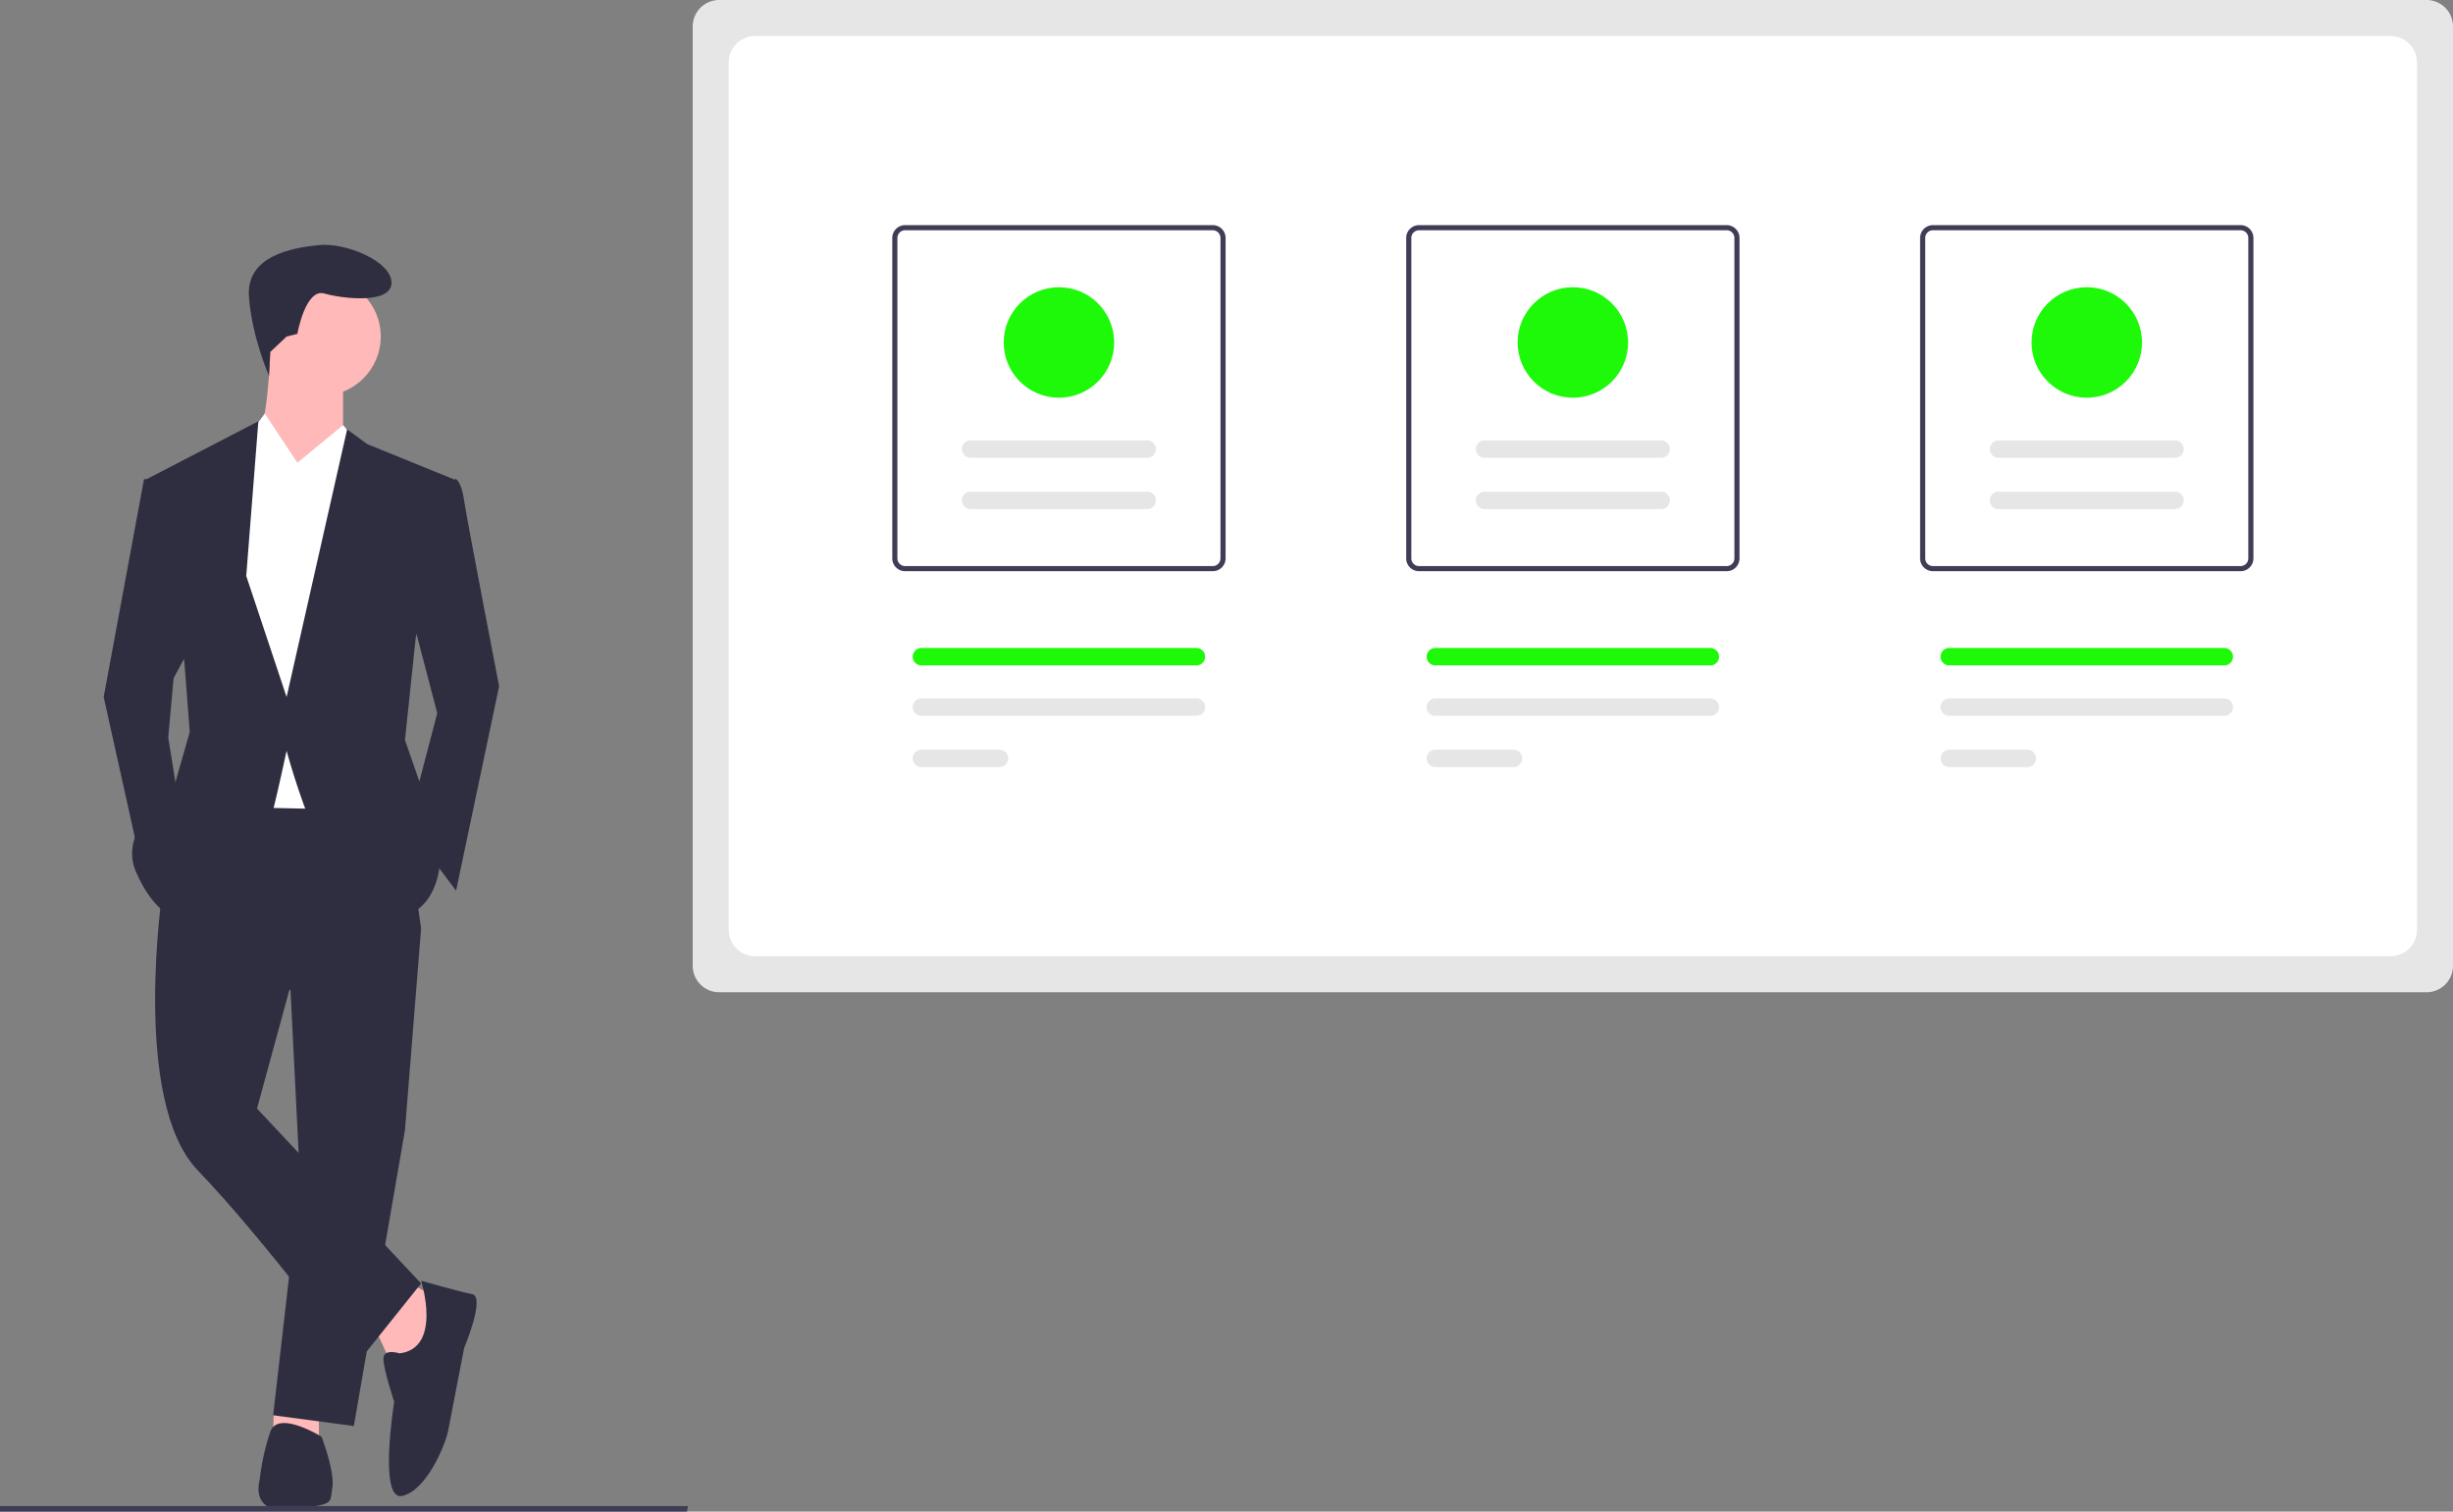 <svg id="fbe6a470-e545-4a3c-ab88-8fc38f19e601" data-name="Layer 1" xmlns="http://www.w3.org/2000/svg" width="920.297" height="567.136" viewBox="0 0 920.297 567.136"><rect x="0" y="0" width="920.297" height="567.136" fill="#808080" stroke="none"/><path d="M1050.238,538.701H409.649a9.922,9.922,0,0,1-9.911-9.911V176.342a9.922,9.922,0,0,1,9.911-9.911h640.589a9.922,9.922,0,0,1,9.911,9.911V528.791A9.922,9.922,0,0,1,1050.238,538.701Z" transform="translate(-139.852 -166.432)" fill="#e6e6e6"/><path d="M1036.723,525.187H423.163a9.922,9.922,0,0,1-9.911-9.911V189.857a9.922,9.922,0,0,1,9.911-9.911h613.56a9.922,9.922,0,0,1,9.911,9.911V515.276A9.922,9.922,0,0,1,1036.723,525.187Z" transform="translate(-139.852 -166.432)" fill="#fff"/><path d="M594.852,380.736H479.42a4.815,4.815,0,0,1-4.81-4.81V255.709a4.815,4.815,0,0,1,4.81-4.81H594.852a4.815,4.815,0,0,1,4.81,4.81V375.926A4.815,4.815,0,0,1,594.852,380.736ZM479.42,252.823a2.889,2.889,0,0,0-2.886,2.886V375.926a2.889,2.889,0,0,0,2.886,2.886H594.852a2.889,2.889,0,0,0,2.886-2.886V255.709a2.889,2.889,0,0,0-2.886-2.886Z" transform="translate(-139.852 -166.432)" fill="#3f3d56"/><path d="M787.659,380.736H672.228a4.815,4.815,0,0,1-4.81-4.81V255.709a4.815,4.815,0,0,1,4.81-4.81H787.659a4.815,4.815,0,0,1,4.81,4.81V375.926A4.815,4.815,0,0,1,787.659,380.736ZM672.228,252.823a2.889,2.889,0,0,0-2.886,2.886V375.926a2.889,2.889,0,0,0,2.886,2.886H787.659a2.889,2.889,0,0,0,2.886-2.886V255.709a2.889,2.889,0,0,0-2.886-2.886Z" transform="translate(-139.852 -166.432)" fill="#3f3d56"/><path d="M980.466,380.736H865.035a4.815,4.815,0,0,1-4.81-4.81V255.709a4.815,4.815,0,0,1,4.81-4.81H980.466a4.815,4.815,0,0,1,4.81,4.81V375.926A4.815,4.815,0,0,1,980.466,380.736ZM865.035,252.823a2.889,2.889,0,0,0-2.886,2.886V375.926a2.889,2.889,0,0,0,2.886,2.886H980.466a2.889,2.889,0,0,0,2.886-2.886V255.709a2.889,2.889,0,0,0-2.886-2.886Z" transform="translate(-139.852 -166.432)" fill="#3f3d56"/><path d="M514.846,454.234a3.265,3.265,0,1,0,0-6.531H485.547a3.265,3.265,0,0,0,0,6.531Z" transform="translate(-139.852 -166.432)" fill="#e6e6e6"/><path d="M588.725,434.995a3.265,3.265,0,1,0,0-6.531H485.547a3.265,3.265,0,0,0,0,6.531Z" transform="translate(-139.852 -166.432)" fill="#e6e6e6"/><path d="M707.653,454.234a3.265,3.265,0,0,0,0-6.531H678.354a3.265,3.265,0,0,0,0,6.531Z" transform="translate(-139.852 -166.432)" fill="#e6e6e6"/><path d="M781.533,434.995a3.265,3.265,0,0,0,0-6.531H678.354a3.265,3.265,0,0,0,0,6.531Z" transform="translate(-139.852 -166.432)" fill="#e6e6e6"/><path d="M900.461,454.234a3.265,3.265,0,0,0,0-6.531H871.161a3.265,3.265,0,1,0,0,6.531Z" transform="translate(-139.852 -166.432)" fill="#e6e6e6"/><path d="M974.34,434.995a3.265,3.265,0,0,0,0-6.531H871.161a3.265,3.265,0,1,0,0,6.531Z" transform="translate(-139.852 -166.432)" fill="#e6e6e6"/><path d="M588.725,416.075a3.265,3.265,0,1,0,0-6.531H485.547a3.265,3.265,0,0,0,0,6.531Z" transform="translate(-139.852 -166.432)" fill="#1df909"/><path d="M781.533,416.075a3.265,3.265,0,0,0,0-6.531H678.354a3.265,3.265,0,0,0,0,6.531Z" transform="translate(-139.852 -166.432)" fill="#1df909"/><path d="M974.34,416.075a3.265,3.265,0,0,0,0-6.531H871.161a3.265,3.265,0,1,0,0,6.531Z" transform="translate(-139.852 -166.432)" fill="#1df909"/><path d="M570.256,357.437a3.265,3.265,0,0,0,0-6.531H504.016a3.265,3.265,0,1,0,0,6.531Z" transform="translate(-139.852 -166.432)" fill="#e6e6e6"/><path d="M570.256,338.199a3.265,3.265,0,0,0,0-6.531H504.016a3.265,3.265,0,1,0,0,6.531Z" transform="translate(-139.852 -166.432)" fill="#e6e6e6"/><circle cx="397.284" cy="128.488" r="20.722" fill="#1df909"/><path d="M763.063,357.437a3.265,3.265,0,0,0,0-6.531H696.824a3.265,3.265,0,0,0,0,6.531Z" transform="translate(-139.852 -166.432)" fill="#e6e6e6"/><path d="M763.063,338.199a3.265,3.265,0,0,0,0-6.531H696.824a3.265,3.265,0,0,0,0,6.531Z" transform="translate(-139.852 -166.432)" fill="#e6e6e6"/><circle cx="590.092" cy="128.488" r="20.722" fill="#1df909"/><path d="M955.87,357.437a3.265,3.265,0,1,0,0-6.531H889.631a3.265,3.265,0,0,0,0,6.531Z" transform="translate(-139.852 -166.432)" fill="#e6e6e6"/><path d="M955.87,338.199a3.265,3.265,0,1,0,0-6.531H889.631a3.265,3.265,0,0,0,0,6.531Z" transform="translate(-139.852 -166.432)" fill="#e6e6e6"/><circle cx="782.899" cy="128.488" r="20.722" fill="#1df909"/><polygon points="153.95 481.518 165.052 487.573 157.987 510.786 146.886 511.795 140.83 498.675 153.95 481.518" fill="#ffb9b9"/><polygon points="119.636 527.943 119.636 539.044 102.479 538.035 102.718 528.892 119.636 527.943" fill="#ffb9b9"/><polygon points="157.987 348.297 151.932 423.991 132.756 535.007 102.479 530.97 112.571 443.166 108.534 362.427 157.987 348.297" fill="#2f2e41"/><path d="M217.099,458.211l72.666,1.009,8.074,55.508-49.453,23.213-12.111,44.407,61.564,65.601-24.222,30.277s-34.314-46.425-59.545-72.666-13.12-105.971-13.12-105.971Z" transform="translate(-139.852 -166.432)" fill="#2f2e41"/><circle cx="120.645" cy="126.263" r="22.203" fill="#ffb9b9"/><path d="M268.571,307.834v22.203L253.432,354.259s-23.213-17.157-18.166-21.194,6.055-35.324,6.055-35.324Z" transform="translate(-139.852 -166.432)" fill="#ffb9b9"/><polygon points="128.719 159.569 143.858 177.735 137.802 303.89 90.368 302.881 82.294 192.874 92.386 164.615 99.309 155.196 111.562 173.698 128.719 159.569" fill="#fff"/><path d="M292.792,391.601l11.102,42.388-11.102,42.388,18.166,24.222,16.148-76.703s-12.111-62.573-13.12-69.638-3.028-8.074-3.028-8.074l-8.074,1.009Z" transform="translate(-139.852 -166.432)" fill="#2f2e41"/><polygon points="72.202 241.317 65.137 254.438 63.118 276.641 67.155 301.872 53.026 325.085 38.897 261.502 54.035 179.753 60.091 179.753 72.202 241.317" fill="#2f2e41"/><path d="M297.839,646.94s14.129,4.037,19.176,5.046-3.028,20.185-3.028,20.185-5.046,26.24-6.055,31.287-8.074,22.203-17.157,24.222-3.028-35.324-3.028-35.324-4.037-12.111-4.037-16.148,6.055-2.018,6.055-2.018C305.913,672.171,297.839,646.94,297.839,646.94Z" transform="translate(-139.852 -166.432)" fill="#2f2e41"/><path d="M264.534,724.652c-1.009,6.055,1.009,6.055-15.139,8.074S237.284,721.624,237.284,721.624a84.8,84.8,0,0,1,4.037-18.166c3.028-8.074,19.176,2.018,19.176,2.018S265.543,718.596,264.534,724.652Z" transform="translate(-139.852 -166.432)" fill="#2f2e41"/><path d="M241.295,298.446l-.526,8.976s-6.512-14.727-7.522-29.865,16.148-18.166,26.24-19.176S286.737,264.436,286.737,272.51s-18.166,6.055-25.231,4.037-10.092,15.139-10.092,15.139l-4.037,1.009Z" transform="translate(-139.852 -166.432)" fill="#2f2e41"/><polygon points="134.676 166.716 128.719 159.569 111.562 173.698 128.719 185.809 134.676 166.716" fill="#fff"/><polygon points="92.386 164.615 99.451 155.532 111.562 173.698 96.423 184.8 92.386 164.615" fill="#fff"/><path d="M295.82,405.731l-4.037,38.351,8.074,23.213,5.046,22.203s-0,21.194-20.185,22.203-37.342-63.582-37.342-63.582-3.028,14.129-5.046,22.203-36.333,40.37-36.333,40.37-8.074-1.009-15.139-17.157,14.129-31.287,14.129-31.287l6.055-21.194-2.018-26.24L194.896,346.185l41.884-21.699-4.542,58.032,15.139,45.416,22.708-100.42,7.569,5.551,32.296,13.12Z" transform="translate(-139.852 -166.432)" fill="#2f2e41"/><polygon points="257.738 567.136 0 567.136 0 565.03 258.12 565.03 257.738 567.136" fill="#3f3d56"/></svg>
